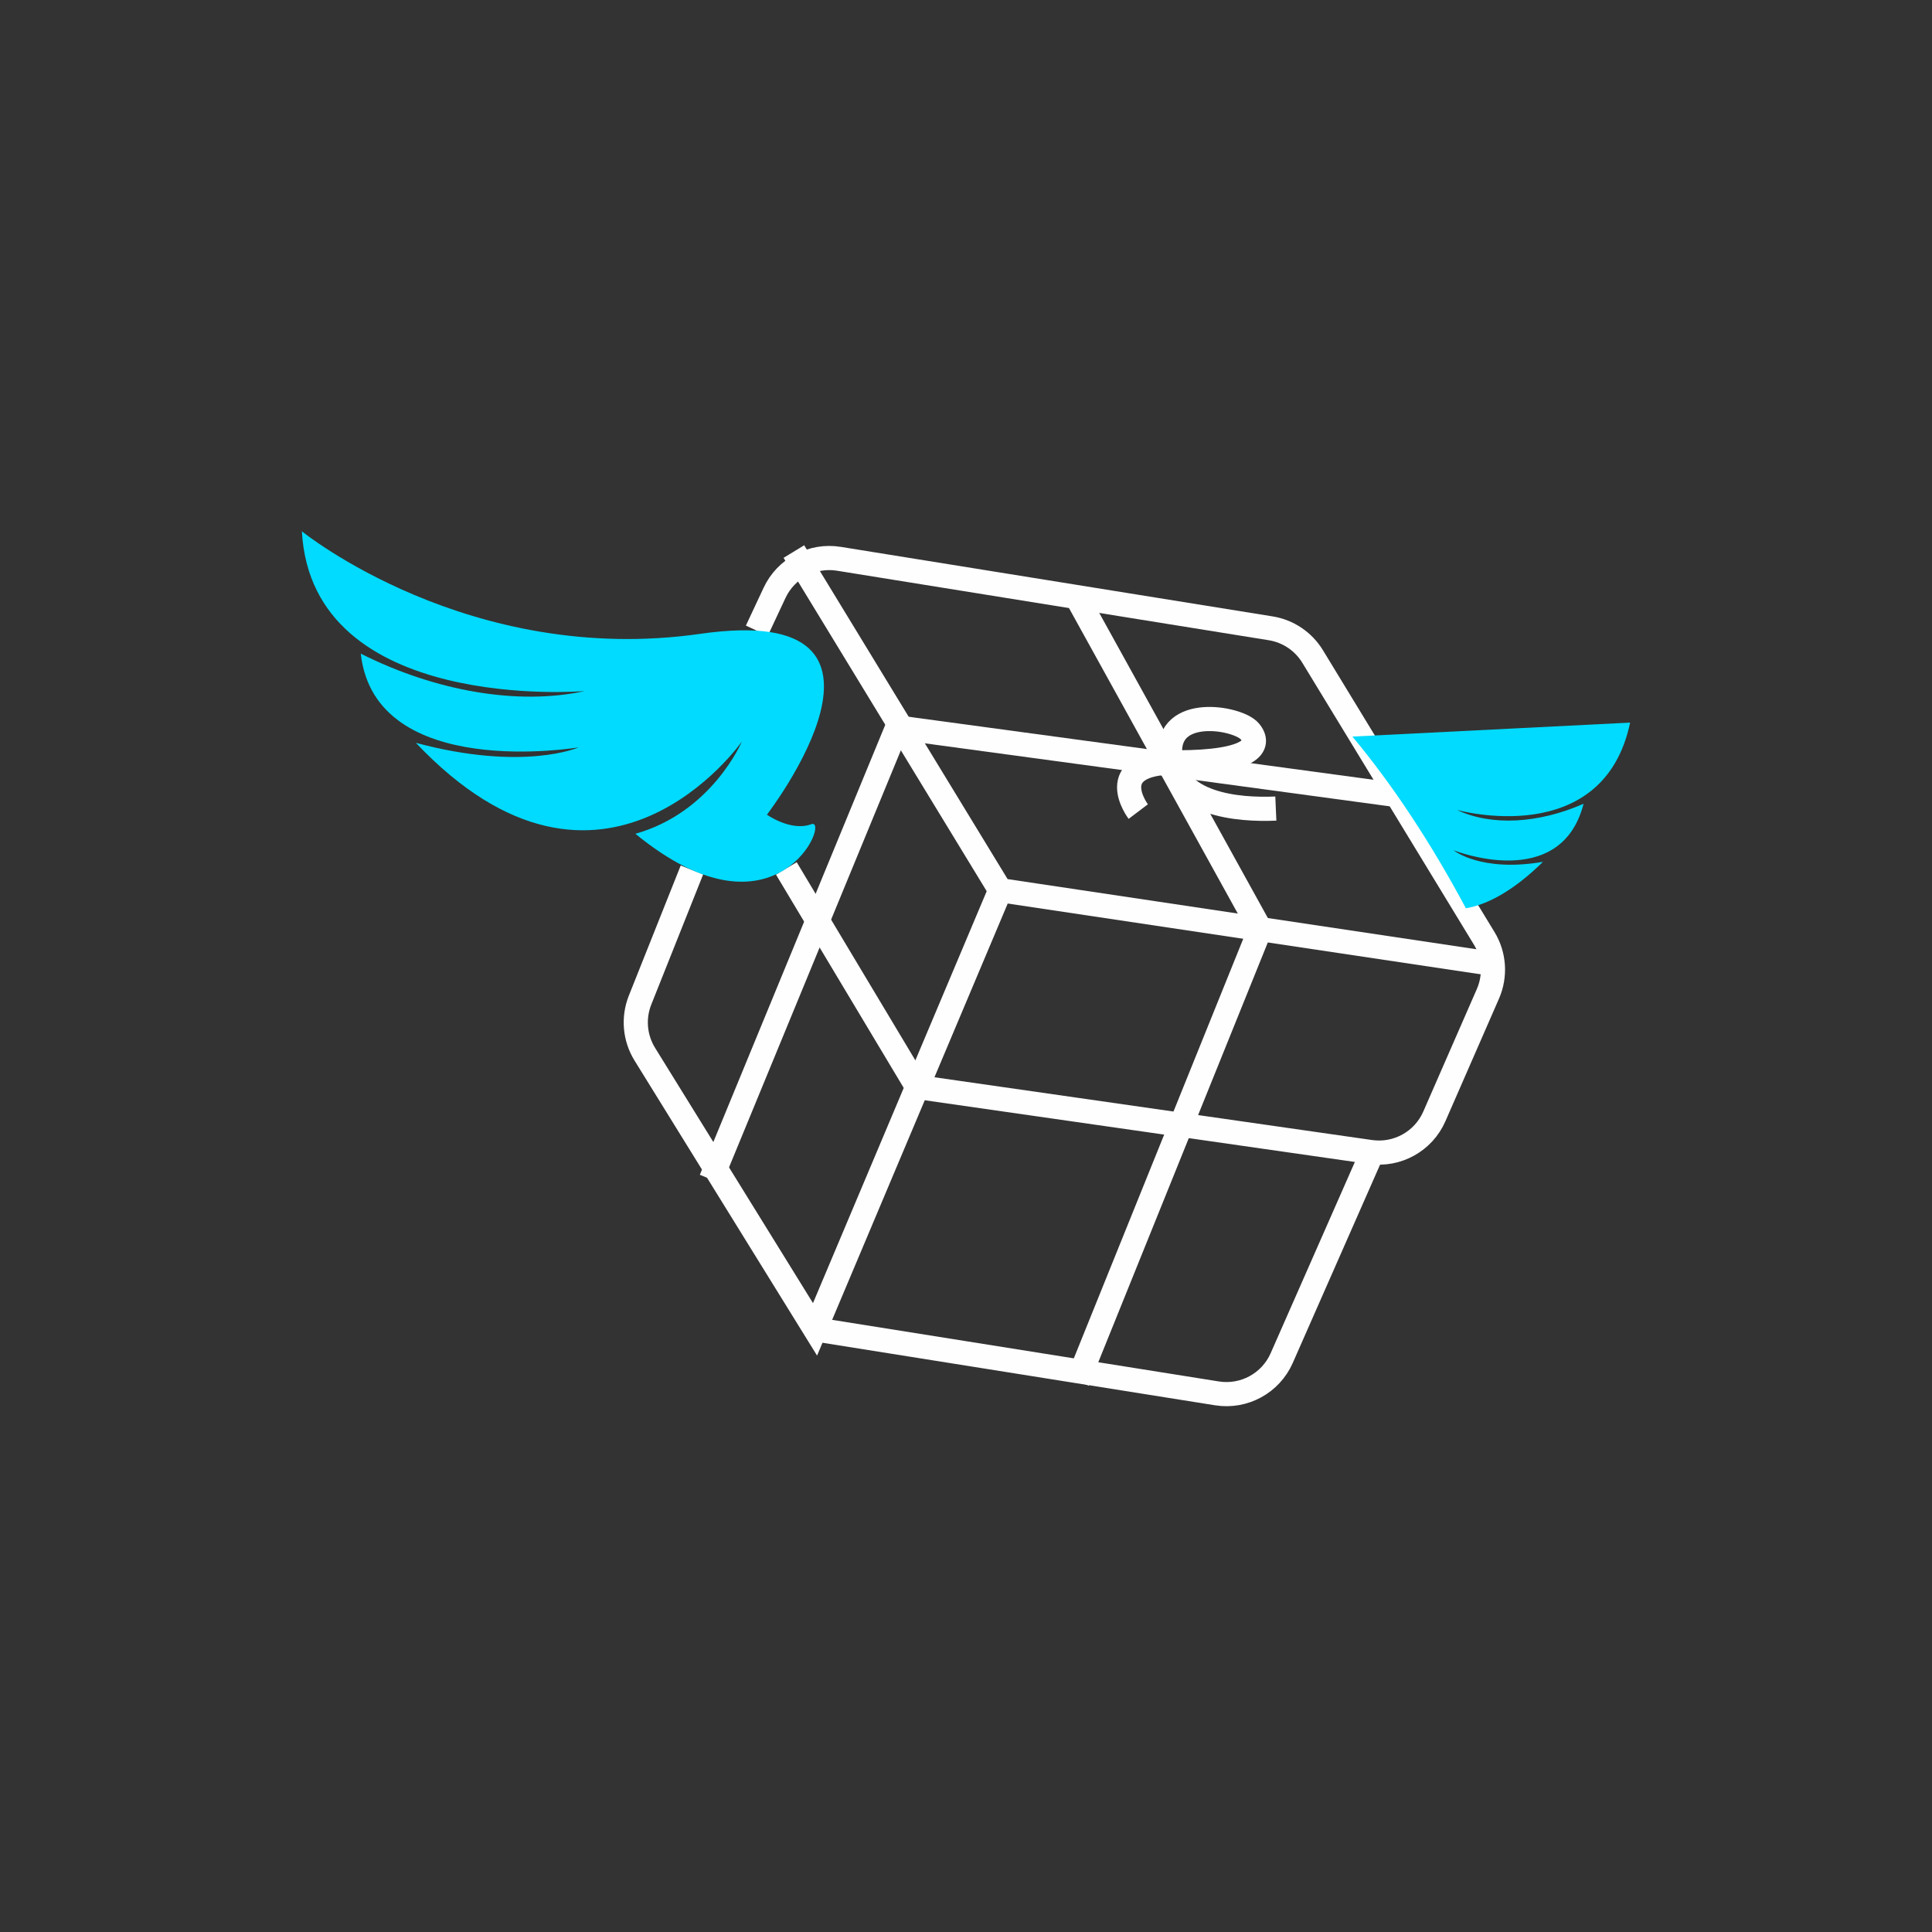 <?xml version="1.0" encoding="UTF-8"?>
<svg width="160px" height="160px" viewBox="0 0 160 160" version="1.1" xmlns="http://www.w3.org/2000/svg" xmlns:xlink="http://www.w3.org/1999/xlink">
    <rect x="0" y="0" width="160" height="160" fill="#333333" stroke="none"/>
    <title>icon/how-it-works/1</title>
    <g id="icon/how-it-works/1" stroke="none" stroke-width="1" fill="none" fill-rule="evenodd">
        <g id="Group-17" transform="translate(25, 44)">
            <path d="M42.497,66.091 L75.783,71.393 C78.027,71.751 80.23,70.55 81.145,68.471 L88.651,51.425 L88.651,51.425" id="Stroke-1" stroke="#FEFEFE" stroke-width="2"></path>
            <path d="M57.835,29.723 L42.497,66.091 L28.4,43.305 C27.567,41.958 27.421,40.295 28.007,38.824 L32.302,28.048 L32.302,28.048" id="Stroke-3" stroke="#FEFEFE" stroke-width="2"></path>
            <polyline id="Stroke-4" stroke="#FEFEFE" stroke-width="2" points="99.264 35.923 57.835 29.723 40.746 1.677"></polyline>
            <path d="M40.122,27.918 L50.962,46.019 L88.494,51.403 C90.72,51.722 92.885,50.517 93.786,48.456 L98.223,38.305 C98.875,36.812 98.76,35.094 97.912,33.703 L83.708,10.371 C82.947,9.121 81.677,8.267 80.232,8.034 L44.47,2.276 C42.266,1.922 40.093,3.071 39.147,5.093 L37.677,8.232 L37.677,8.232" id="Stroke-5" stroke="#FEFEFE" stroke-width="2"></path>
            <polyline id="Stroke-6" stroke="#FEFEFE" stroke-width="2" points="64.244 70.382 79.363 32.944 64.167 5.447"></polyline>
            <polyline id="Stroke-7" stroke="#FEFEFE" stroke-width="2" points="33.883 53.671 49.306 16.241 90.74 21.857"></polyline>
            <g id="Group-16">
                <path d="M0,0 C0,0 13.838,11.235 33.01,8.489 C52.182,5.743 38.512,23.468 38.512,23.468 C38.512,23.468 40.512,24.884 42.18,24.26 C43.846,23.635 39.401,34.704 27.62,25.05 C33.955,23.275 36.436,17.417 36.436,17.417 C36.436,17.417 24.924,33.872 9.44,17.518 C18.394,19.918 22.924,17.893 22.924,17.893 C22.924,17.893 6.064,20.743 4.877,10.132 C11.087,13.253 17.902,14.433 23.423,13.232 C23.423,13.232 0.833,15.147 0,0" id="Stroke-8" fill="#00DBFF"></path>
                <path d="M96.401,31.22 C98.205,30.905 100.325,29.781 102.784,27.373 C97.615,28.258 95.382,26.416 95.382,26.416 C95.382,26.416 104.246,29.959 106.145,22.565 C102.388,24.208 98.53,24.425 95.658,23.075 C95.658,23.075 107.76,26.477 110,15.843 L87,17 C90.333,21 93.467,25.74 96.401,31.22 Z" id="Stroke-12" fill="#00DBFF"></path>
                <path d="M69.266,23.212 C69.266,23.212 66.183,19.134 72.462,19.134 C78.742,19.134 79.464,17.691 78.491,16.554 C77.519,15.416 71.601,14.39 71.906,18.523 C72.212,22.656 77.547,23.1 80.659,22.962" id="Stroke-14" stroke="#FEFEFE" stroke-width="2"></path>
            </g>
        </g>
    </g>
</svg>